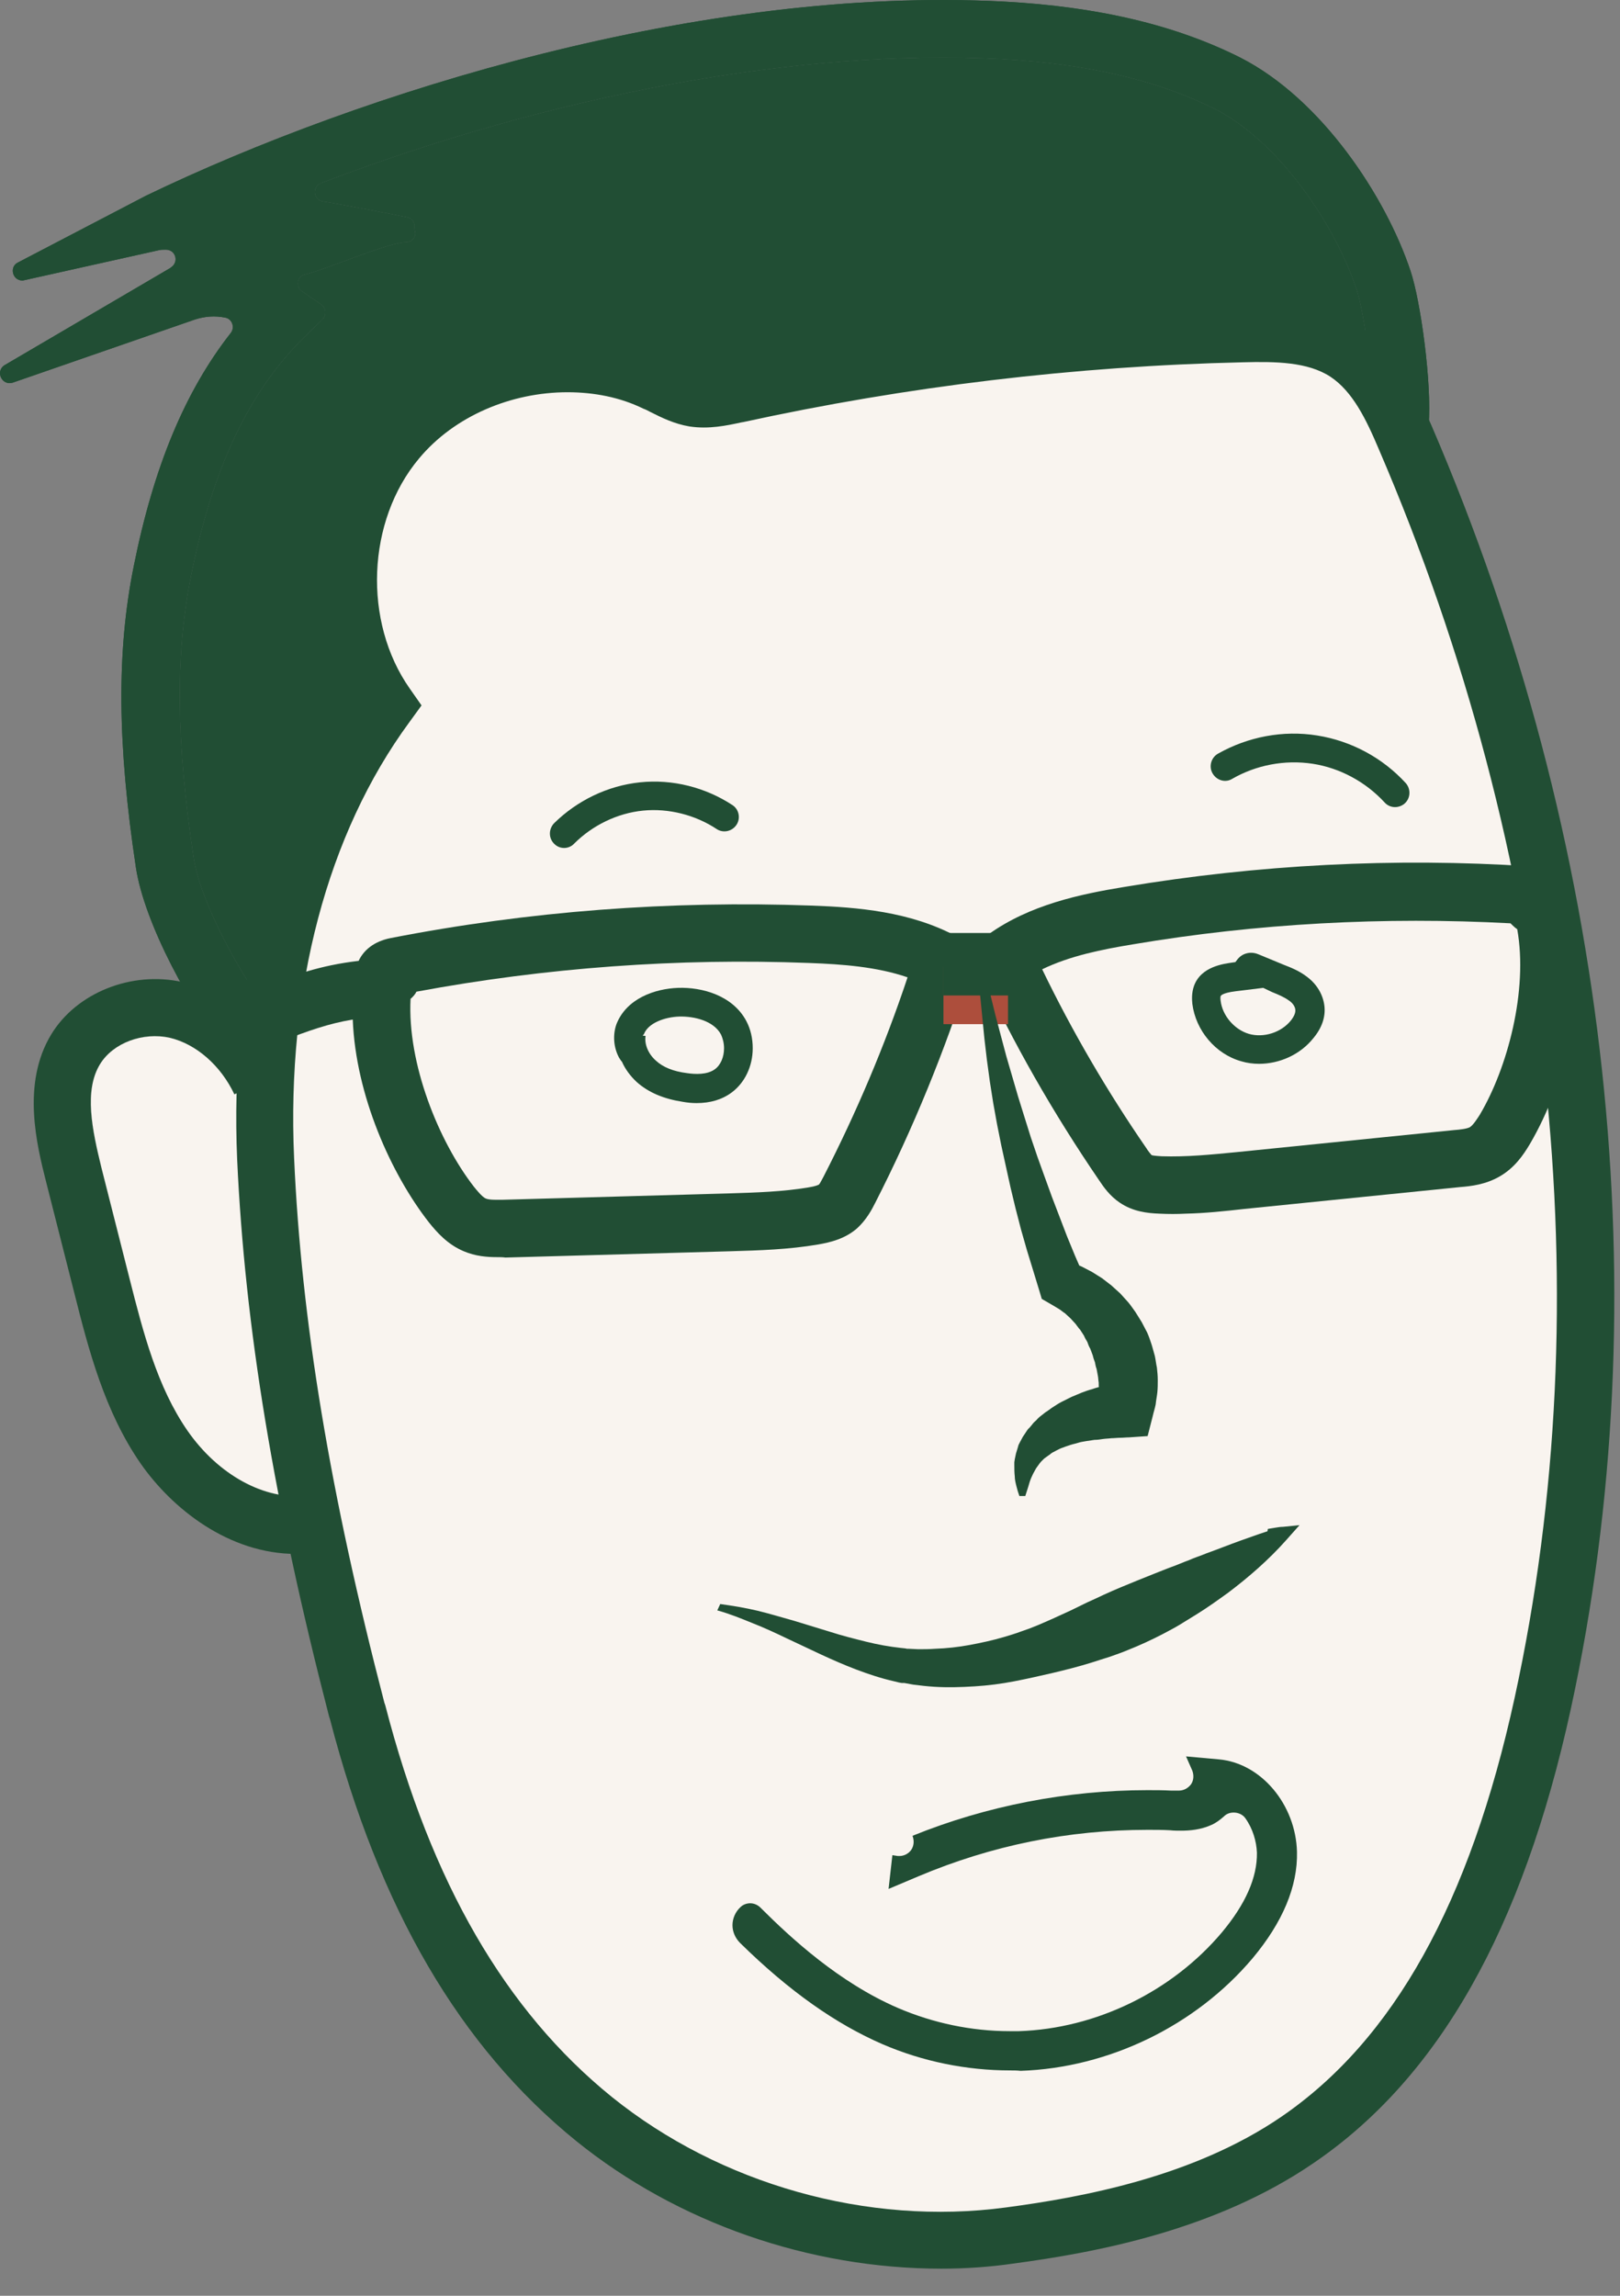 <svg width="48" height="68" viewBox="0 0 48 68" fill="none" xmlns="http://www.w3.org/2000/svg">
<rect x="0" y="0" width="48" height="68" fill="#808080" stroke="none"/>
<path d="M8.781 46.027C6.769 46.027 5.094 44.677 4.169 43.352C3.094 41.802 2.619 39.952 2.206 38.314L1.368 35.014C1.093 33.926 0.631 32.101 1.518 30.639C2.268 29.401 3.906 28.751 5.406 29.089C6.719 29.389 7.869 30.364 8.494 31.701L6.944 32.414C6.544 31.564 5.819 30.926 5.031 30.739C4.231 30.564 3.356 30.889 2.969 31.514C2.481 32.301 2.731 33.464 3.006 34.589L3.844 37.889C4.244 39.464 4.656 41.077 5.556 42.377C6.469 43.69 7.844 44.44 9.081 44.302L9.269 45.99C9.119 46.015 8.944 46.027 8.781 46.027Z" fill="#214E34"/>
<path d="M8.494 31.701L6.944 32.414C6.544 31.564 5.819 30.926 5.031 30.739C4.231 30.564 3.356 30.889 2.969 31.514C2.481 32.301 2.731 33.464 3.006 34.589L3.844 37.889C4.244 39.464 4.656 41.077 5.556 42.377C6.469 43.69 7.844 44.44 9.081 44.302L9.269 45.99L8.494 31.701Z" fill="#214E34"/>
<path d="M8.494 31.701L6.944 32.414C6.544 31.564 5.819 30.926 5.031 30.739C4.231 30.564 3.356 30.889 2.969 31.514C2.481 32.301 2.731 33.464 3.006 34.589L3.844 37.889C4.244 39.464 4.656 41.077 5.556 42.377C6.469 43.69 7.844 44.44 9.081 44.302L9.269 45.99L8.494 31.701Z" fill="#214E34"/>
<path d="M8.494 31.701L6.944 32.414C6.543 31.564 5.818 30.926 5.031 30.739C4.231 30.564 3.356 30.889 2.968 31.514C2.481 32.301 2.731 33.464 3.006 34.589L3.843 37.889C4.243 39.464 4.656 41.077 5.556 42.377C6.468 43.69 7.844 44.44 9.081 44.302L9.269 45.99L8.494 31.701Z" fill="#F9F4EF"/>
<path d="M7.24 31.335C7.115 31.448 6.927 31.435 6.827 31.31C5.665 29.923 4.277 27.348 4.027 25.697C3.477 22.047 3.452 19.285 3.965 16.759C4.552 13.834 5.477 11.597 6.84 9.859C6.965 9.696 6.877 9.446 6.677 9.409C6.365 9.346 6.077 9.371 5.79 9.459L0.377 11.334C0.064 11.434 -0.148 11.009 0.127 10.821L5.052 7.934L5.065 7.921C5.315 7.759 5.202 7.384 4.902 7.396C4.84 7.396 4.777 7.396 4.715 7.409L0.677 8.309C0.364 8.321 0.264 7.896 0.539 7.771L4.327 5.796C10.74 2.708 20.791 -0.417 29.729 0.046C32.541 0.196 34.842 0.746 36.754 1.708C39.179 2.946 41.067 5.846 41.792 8.021C42.092 8.909 42.43 11.359 42.33 12.597C42.317 12.772 42.155 12.884 41.992 12.859L40.88 12.646C40.742 12.621 40.642 12.496 40.654 12.347C40.705 11.421 40.442 9.296 40.192 8.559C39.554 6.646 37.904 4.196 35.992 3.221C34.279 2.371 32.204 1.883 29.629 1.746C23.729 1.433 16.353 2.808 9.515 5.421C9.24 5.521 9.278 5.934 9.578 5.971C10.003 6.034 11.628 6.346 12.053 6.434C12.203 6.459 12.303 6.596 12.278 6.746L12.303 6.921C12.29 7.071 12.165 7.171 12.028 7.171C11.478 7.184 9.59 8.009 9.053 8.121C8.803 8.171 8.74 8.496 8.953 8.634L9.515 9.021C9.665 9.121 9.678 9.334 9.553 9.459L9.065 9.934C7.39 11.559 6.302 13.834 5.652 17.084C5.19 19.41 5.215 21.985 5.74 25.435C5.94 26.722 7.165 29.01 8.127 30.173C8.227 30.285 8.215 30.46 8.102 30.56L7.24 31.335Z" fill="#214E34"/>
<path d="M41.992 12.859L40.88 12.646C40.742 12.621 40.642 12.496 40.654 12.347C40.705 11.421 40.442 9.296 40.192 8.559C39.554 6.646 37.904 4.196 35.992 3.221C34.279 2.371 32.204 1.883 29.629 1.746C23.729 1.433 16.353 2.808 9.515 5.421C9.24 5.521 9.278 5.934 9.578 5.971C10.003 6.034 11.628 6.346 12.053 6.434C12.203 6.459 12.303 6.596 12.278 6.746L12.303 6.921C12.29 7.071 12.165 7.171 12.028 7.171C11.478 7.184 9.59 8.009 9.053 8.121C8.803 8.171 8.74 8.496 8.953 8.634L9.515 9.021C9.665 9.121 9.678 9.334 9.553 9.459L9.065 9.934C7.39 11.559 6.302 13.834 5.652 17.084C5.19 19.41 5.215 21.985 5.74 25.435C5.94 26.722 7.165 29.01 8.127 30.173C8.227 30.285 8.215 30.46 8.102 30.56L41.992 12.859Z" fill="#214E34"/>
<path d="M7.24 31.335C7.115 31.448 6.927 31.435 6.827 31.31C5.665 29.923 4.277 27.348 4.027 25.697C3.477 22.047 3.452 19.285 3.965 16.759C4.552 13.834 5.477 11.597 6.84 9.859C6.965 9.696 6.877 9.446 6.677 9.409C6.365 9.346 6.077 9.371 5.79 9.459L0.377 11.334C0.064 11.434 -0.148 11.009 0.127 10.821L5.052 7.934L5.065 7.921C5.315 7.759 5.202 7.384 4.902 7.396C4.84 7.396 4.777 7.396 4.715 7.409L0.677 8.309C0.364 8.321 0.264 7.896 0.539 7.771L4.327 5.796C10.74 2.708 20.791 -0.417 29.729 0.046C32.541 0.196 34.842 0.746 36.754 1.708C39.179 2.946 41.067 5.846 41.792 8.021C42.092 8.909 42.43 11.359 42.33 12.597C42.317 12.772 42.155 12.884 41.992 12.859L40.88 12.646C40.742 12.621 40.642 12.496 40.654 12.347C40.705 11.421 40.442 9.296 40.192 8.559C39.554 6.646 37.904 4.196 35.992 3.221C34.279 2.371 32.204 1.883 29.629 1.746C23.729 1.433 16.353 2.808 9.515 5.421C9.24 5.521 9.278 5.934 9.578 5.971C10.003 6.034 11.628 6.346 12.053 6.434C12.203 6.459 12.303 6.596 12.278 6.746L12.303 6.921C12.29 7.071 12.165 7.171 12.028 7.171C11.478 7.184 9.59 8.009 9.053 8.121C8.803 8.171 8.74 8.496 8.953 8.634L9.515 9.021C9.665 9.121 9.678 9.334 9.553 9.459L9.065 9.934C7.39 11.559 6.302 13.834 5.652 17.084C5.19 19.41 5.215 21.985 5.74 25.435C5.94 26.722 7.165 29.01 8.127 30.173C8.227 30.285 8.215 30.46 8.102 30.56L7.24 31.335Z" fill="#214E34"/>
<path d="M16.465 10.931C14.733 10.931 12.975 11.66 11.882 12.973C10.267 14.898 10.15 18.006 11.595 20.061L11.96 20.581L11.582 21.101C9.056 24.535 7.793 29.294 8.028 34.523C8.249 39.529 9.134 44.862 10.814 51.312L10.84 51.39C12.259 56.865 14.551 60.806 17.832 63.459C21.178 66.151 25.723 67.439 29.993 66.866C32.337 66.554 35.775 65.93 38.496 64.07C41.959 61.703 44.316 57.477 45.696 51.156C48.378 38.866 46.894 25.198 41.504 12.687C41.113 11.764 40.696 10.905 40.006 10.45C39.303 9.995 38.327 9.982 37.311 10.008C32.129 10.125 26.933 10.749 21.869 11.855H21.855C21.374 11.959 20.827 12.076 20.228 11.985C19.759 11.907 19.369 11.712 19.03 11.543C18.952 11.504 18.887 11.464 18.809 11.438C18.093 11.087 17.285 10.931 16.465 10.931Z" fill="#F9F4EF"/>
<path d="M27.891 67.197C24.003 67.197 20.078 65.847 17.065 63.409C13.627 60.622 11.239 56.546 9.777 50.921L9.752 50.846C8.114 44.521 7.252 39.283 7.027 34.345C6.802 29.17 8.002 24.407 10.427 20.844C8.939 18.269 9.189 14.769 11.114 12.481C13.165 10.031 16.89 9.193 19.79 10.543C19.865 10.581 19.953 10.618 20.028 10.656C20.278 10.781 20.503 10.893 20.703 10.918C20.953 10.956 21.29 10.893 21.628 10.819H21.64C26.603 9.731 31.703 9.131 36.779 9.006C37.979 8.981 39.254 9.006 40.329 9.706C41.391 10.393 41.941 11.518 42.416 12.606C47.729 24.957 49.192 38.458 46.542 50.621C45.117 57.146 42.629 61.547 38.916 64.072C35.991 66.072 32.441 66.722 30.016 67.047C29.328 67.147 28.603 67.197 27.891 67.197ZM16.815 11.618C15.152 11.618 13.465 12.319 12.415 13.581C10.864 15.431 10.752 18.419 12.14 20.394L12.49 20.894L12.127 21.394C9.702 24.694 8.489 29.27 8.714 34.295C8.927 39.108 9.777 44.233 11.389 50.434L11.415 50.508C12.777 55.771 14.977 59.559 18.127 62.109C21.34 64.697 25.703 65.934 29.803 65.384C32.053 65.084 35.353 64.484 37.966 62.697C41.291 60.422 43.554 56.359 44.879 50.283C47.454 38.47 46.029 25.332 40.854 13.306C40.479 12.419 40.079 11.594 39.416 11.156C38.741 10.719 37.804 10.706 36.829 10.731C31.853 10.844 26.866 11.444 22.003 12.506H21.99C21.528 12.606 21.003 12.719 20.428 12.631C19.978 12.556 19.602 12.369 19.277 12.206C19.203 12.169 19.14 12.131 19.065 12.106C18.378 11.768 17.602 11.618 16.815 11.618Z" fill="#214E34"/>
<path d="M29.929 61.325C28.641 61.325 27.341 61.062 26.153 60.55C24.766 59.95 23.378 58.974 21.928 57.549C21.791 57.412 21.703 57.224 21.703 57.024C21.703 56.824 21.791 56.624 21.941 56.487C22.016 56.412 22.128 56.374 22.228 56.374C22.341 56.374 22.453 56.424 22.528 56.499C23.441 57.412 24.866 58.724 26.603 59.474C27.654 59.925 28.791 60.162 29.916 60.162C30.004 60.162 30.104 60.162 30.191 60.162C32.479 60.087 34.729 58.987 36.204 57.237C36.904 56.399 37.254 55.612 37.242 54.874C37.229 54.537 37.117 54.162 36.904 53.862C36.829 53.749 36.692 53.687 36.554 53.687C36.442 53.687 36.342 53.724 36.267 53.799C36.154 53.899 36.041 53.987 35.904 54.049C35.579 54.199 35.242 54.224 34.992 54.224C34.879 54.224 34.779 54.224 34.679 54.212C34.454 54.199 34.229 54.199 34.004 54.199C31.654 54.199 29.379 54.662 27.216 55.574L26.328 55.949L26.441 54.949L26.603 54.974C26.616 54.974 26.641 54.974 26.653 54.974C26.791 54.974 26.928 54.899 27.003 54.787C27.078 54.674 27.091 54.524 27.041 54.387V54.374C29.229 53.487 31.629 53.024 33.991 53.024C34.229 53.024 34.466 53.024 34.704 53.037H34.742C34.804 53.037 34.867 53.037 34.929 53.037C35.079 53.037 35.204 52.962 35.291 52.849C35.367 52.737 35.379 52.587 35.329 52.449L35.142 52.024L36.117 52.112C37.367 52.224 38.392 53.449 38.429 54.849C38.454 55.874 38.004 56.937 37.117 57.999C35.429 60 32.854 61.25 30.241 61.337C30.141 61.325 30.029 61.325 29.929 61.325Z" fill="#214E34"/>
<path d="M14.727 37.236C14.44 37.236 14.09 37.211 13.74 37.061C13.265 36.861 12.952 36.511 12.702 36.198C11.59 34.773 10.54 32.448 10.452 30.198C9.715 30.323 9.165 30.523 8.277 30.86L8.102 30.923L7.502 29.335L7.677 29.273C8.727 28.873 9.465 28.598 10.627 28.46C10.765 28.16 11.065 27.885 11.577 27.785C15.678 26.985 19.865 26.672 24.041 26.823C25.403 26.872 26.966 26.997 28.341 27.735L28.966 28.073L28.753 28.748C28.003 31.11 27.053 33.435 25.928 35.636C25.828 35.836 25.666 36.136 25.391 36.386C25.028 36.698 24.603 36.798 24.241 36.861C23.366 37.011 22.503 37.036 21.665 37.061L14.977 37.248C14.89 37.236 14.815 37.236 14.727 37.236ZM12.165 29.585C12.065 31.51 13.002 33.81 14.04 35.148C14.102 35.223 14.277 35.448 14.39 35.498C14.502 35.548 14.727 35.536 14.915 35.536L21.603 35.348C22.415 35.323 23.191 35.298 23.941 35.173C24.178 35.136 24.241 35.098 24.265 35.086C24.303 35.048 24.366 34.91 24.403 34.848C25.378 32.948 26.216 30.973 26.891 28.948C25.978 28.635 24.966 28.56 23.978 28.523C20.09 28.373 16.177 28.66 12.34 29.373C12.302 29.448 12.24 29.523 12.165 29.585Z" fill="#214E34"/>
<path d="M35.13 35.948C34.88 35.961 34.617 35.961 34.355 35.948C33.992 35.935 33.567 35.886 33.18 35.623C32.88 35.423 32.692 35.148 32.567 34.961C31.217 32.985 30.017 30.898 29.017 28.723L28.717 28.085L29.292 27.672C30.517 26.797 32.005 26.485 33.305 26.272C37.267 25.61 41.318 25.397 45.33 25.66C46.043 25.71 46.38 26.11 46.48 26.51C47.23 28.973 46.405 32.06 45.33 33.885C45.13 34.223 44.868 34.598 44.43 34.848C44.018 35.086 43.58 35.136 43.268 35.16L36.855 35.81C36.292 35.873 35.717 35.935 35.13 35.948ZM30.879 28.71C31.767 30.548 32.805 32.323 33.967 34.01C34.005 34.073 34.092 34.185 34.117 34.21C34.13 34.223 34.205 34.235 34.417 34.248C35.155 34.273 35.892 34.198 36.667 34.123L43.08 33.473C43.255 33.46 43.468 33.435 43.555 33.385C43.655 33.323 43.793 33.098 43.843 33.023C44.668 31.635 45.28 29.335 44.955 27.523C44.88 27.473 44.818 27.41 44.755 27.348C41.018 27.148 37.255 27.348 33.555 27.973C32.654 28.122 31.704 28.31 30.879 28.71ZM45.893 26.21L45.905 26.66L46.243 26.56C46.218 26.485 46.193 26.41 46.143 26.347C46.118 26.31 46.093 26.272 46.055 26.235C46.005 26.21 45.955 26.21 45.893 26.21Z" fill="#214E34"/>
<path d="M29.867 28.635H27.954V30.335H29.867V28.635Z" fill="#AD4E3C"/>
<path d="M30.329 27.635H27.954V29.485H30.329V27.635Z" fill="#214E34"/>
<path d="M20.64 32.673C20.503 32.673 20.366 32.66 20.228 32.635C19.665 32.548 19.215 32.36 18.865 32.048C18.678 31.873 18.528 31.673 18.428 31.448C18.39 31.41 18.365 31.36 18.34 31.323C18.178 31.023 18.153 30.648 18.265 30.335C18.565 29.573 19.403 29.285 20.09 29.26C20.803 29.235 21.715 29.485 22.116 30.248C22.241 30.485 22.303 30.76 22.303 31.048C22.303 31.585 22.066 32.073 21.678 32.36C21.39 32.573 21.041 32.673 20.64 32.673ZM19.04 30.673L19.128 30.685C19.09 30.923 19.203 31.21 19.428 31.41C19.64 31.61 19.953 31.735 20.353 31.785C20.603 31.823 20.953 31.835 21.178 31.673C21.353 31.548 21.453 31.31 21.453 31.048C21.453 30.898 21.416 30.76 21.366 30.648C21.153 30.235 20.566 30.098 20.128 30.11C19.703 30.123 19.203 30.298 19.078 30.635C19.053 30.66 19.053 30.66 19.04 30.673Z" fill="#214E34"/>
<path d="M37.304 31.51C37.129 31.51 36.941 31.485 36.779 31.435C36.016 31.223 35.429 30.523 35.329 29.735C35.316 29.61 35.304 29.41 35.379 29.198C35.591 28.622 36.266 28.547 36.516 28.51L36.604 28.497L36.641 28.448C36.679 28.398 36.754 28.297 36.904 28.247C37.091 28.185 37.241 28.247 37.304 28.273L38.029 28.573C38.254 28.66 38.504 28.76 38.729 28.935C39.029 29.16 39.204 29.473 39.242 29.798C39.279 30.123 39.166 30.448 38.916 30.748C38.529 31.235 37.916 31.51 37.304 31.51ZM37.429 29.26L36.616 29.36C36.204 29.41 36.166 29.498 36.166 29.51C36.166 29.51 36.154 29.548 36.166 29.635C36.216 30.085 36.579 30.498 37.004 30.623C37.441 30.748 37.954 30.585 38.242 30.235C38.342 30.11 38.392 29.998 38.379 29.898C38.367 29.81 38.304 29.71 38.191 29.635C38.054 29.535 37.879 29.46 37.691 29.385L37.429 29.26Z" fill="#214E34"/>
<path d="M16.453 25.022C16.253 24.86 16.241 24.572 16.416 24.385C17.103 23.71 18.003 23.272 18.966 23.172C19.928 23.072 20.903 23.322 21.703 23.847C21.916 23.985 21.953 24.285 21.791 24.472C21.653 24.635 21.416 24.672 21.241 24.56C20.603 24.135 19.803 23.935 19.053 24.01C18.291 24.085 17.553 24.447 17.015 24.985C16.866 25.147 16.616 25.16 16.453 25.022Z" fill="#214E34"/>
<path d="M41.592 23.822C41.417 23.947 41.179 23.935 41.029 23.772C40.467 23.16 39.704 22.747 38.892 22.622C38.066 22.497 37.216 22.66 36.504 23.072C36.316 23.185 36.079 23.122 35.954 22.947C35.804 22.747 35.866 22.447 36.091 22.322C36.979 21.822 38.017 21.622 39.029 21.785C40.042 21.947 40.967 22.447 41.654 23.197C41.817 23.385 41.792 23.672 41.592 23.822Z" fill="#214E34"/>
<path d="M29.067 28.21L29.204 28.835L29.342 29.448L29.492 30.06L29.654 30.673L29.817 31.285L29.992 31.885L30.167 32.485L30.354 33.085L30.542 33.685L30.742 34.273L30.954 34.861C31.029 35.06 31.092 35.248 31.167 35.448L31.392 36.036L31.617 36.623L31.854 37.198L32.104 37.773L31.717 37.373L32.042 37.511L32.354 37.673L32.654 37.861L32.929 38.073C33.017 38.148 33.104 38.236 33.192 38.311L33.429 38.573C33.504 38.661 33.567 38.761 33.642 38.861C33.704 38.961 33.767 39.061 33.829 39.161C33.879 39.261 33.942 39.373 33.992 39.473C34.042 39.586 34.079 39.698 34.117 39.811C34.154 39.923 34.179 40.036 34.217 40.161C34.242 40.273 34.254 40.398 34.279 40.511C34.292 40.636 34.304 40.748 34.304 40.873C34.304 40.998 34.304 41.111 34.292 41.236C34.279 41.361 34.254 41.473 34.242 41.598C34.217 41.723 34.179 41.836 34.154 41.949L34.004 42.536L33.454 42.574C33.367 42.574 33.279 42.586 33.192 42.586C33.104 42.586 33.017 42.599 32.929 42.599C32.842 42.611 32.754 42.611 32.679 42.623C32.592 42.636 32.517 42.648 32.429 42.648C32.342 42.661 32.267 42.673 32.179 42.686C32.104 42.699 32.017 42.711 31.942 42.736C31.867 42.761 31.792 42.773 31.717 42.798C31.679 42.811 31.642 42.824 31.604 42.836C31.567 42.849 31.529 42.861 31.504 42.873C31.467 42.886 31.429 42.898 31.404 42.911L31.304 42.961C31.242 42.998 31.167 43.023 31.117 43.074L31.029 43.136L30.942 43.199C30.929 43.211 30.917 43.224 30.904 43.236L30.867 43.273C30.842 43.298 30.817 43.324 30.792 43.361L30.729 43.449L30.692 43.499C30.692 43.499 30.692 43.511 30.692 43.499V43.511L30.679 43.524L30.667 43.549C30.629 43.611 30.592 43.686 30.554 43.774C30.517 43.861 30.492 43.949 30.467 44.036L30.379 44.311H30.204C30.167 44.211 30.142 44.124 30.117 44.024C30.092 43.924 30.067 43.824 30.067 43.724C30.054 43.611 30.054 43.511 30.054 43.386V43.349V43.336V43.324C30.054 43.311 30.054 43.311 30.054 43.311L30.067 43.224L30.104 43.048C30.117 42.998 30.142 42.936 30.154 42.886L30.179 42.798C30.192 42.773 30.204 42.748 30.217 42.724L30.304 42.561C30.342 42.511 30.367 42.461 30.404 42.411L30.454 42.336L30.517 42.273C30.554 42.224 30.592 42.186 30.629 42.136C30.667 42.099 30.717 42.061 30.754 42.011C30.792 41.974 30.842 41.936 30.892 41.898C30.942 41.861 30.979 41.823 31.029 41.798C31.079 41.761 31.117 41.736 31.167 41.698C31.267 41.636 31.354 41.573 31.454 41.523C31.554 41.473 31.654 41.423 31.754 41.373C31.854 41.336 31.954 41.286 32.054 41.248C32.154 41.211 32.254 41.173 32.354 41.148C32.454 41.111 32.554 41.086 32.654 41.061C32.854 40.998 33.054 40.961 33.254 40.923L32.554 41.548C32.554 41.486 32.567 41.411 32.567 41.348C32.567 41.286 32.567 41.211 32.567 41.148C32.554 41.086 32.554 41.011 32.554 40.948C32.542 40.886 32.542 40.811 32.529 40.748C32.517 40.686 32.504 40.611 32.492 40.548C32.467 40.486 32.454 40.411 32.442 40.348C32.417 40.286 32.392 40.211 32.379 40.148C32.354 40.086 32.329 40.011 32.304 39.948C32.267 39.886 32.242 39.823 32.217 39.748C32.179 39.686 32.142 39.623 32.117 39.561L32.004 39.386C31.954 39.336 31.917 39.273 31.867 39.211L31.717 39.048L31.554 38.898C31.492 38.861 31.442 38.811 31.379 38.773L31.192 38.661L30.867 38.473L30.804 38.261L30.617 37.648L30.429 37.036L30.254 36.423L30.092 35.798C30.042 35.586 29.992 35.386 29.942 35.173L29.804 34.548L29.667 33.923L29.542 33.298L29.429 32.673L29.329 32.035L29.242 31.398L29.167 30.76L29.104 30.123L29.042 29.485L28.992 28.848L28.954 28.21H29.067Z" fill="#214E34"/>
<path d="M21.34 47.511C21.703 47.561 22.09 47.624 22.453 47.711C22.816 47.799 23.178 47.911 23.541 48.011L24.603 48.336C24.953 48.449 25.303 48.536 25.653 48.624C26.003 48.711 26.353 48.774 26.691 48.811L26.816 48.824L26.878 48.836H26.891C26.891 48.836 26.866 48.836 26.878 48.836H26.891H26.928L27.203 48.849C27.378 48.849 27.528 48.849 27.703 48.836C28.053 48.824 28.391 48.786 28.728 48.724C29.066 48.661 29.416 48.586 29.753 48.486C29.916 48.436 30.091 48.386 30.253 48.324L30.503 48.236L30.753 48.136C31.079 47.999 31.404 47.849 31.729 47.699L32.216 47.461C32.391 47.386 32.541 47.311 32.704 47.236C33.029 47.086 33.366 46.949 33.704 46.811C33.866 46.749 34.041 46.674 34.204 46.611C34.366 46.549 34.541 46.474 34.716 46.411C34.891 46.349 35.054 46.274 35.229 46.211C35.391 46.136 35.566 46.086 35.741 46.011C36.091 45.886 36.429 45.749 36.779 45.624C37.129 45.499 37.479 45.374 37.854 45.261L37.941 45.649C37.879 45.624 37.804 45.586 37.742 45.549C37.679 45.511 37.604 45.486 37.541 45.449L37.566 45.286C37.642 45.274 37.717 45.261 37.791 45.249C37.867 45.236 37.941 45.224 38.017 45.224L38.504 45.174L38.104 45.624C37.592 46.199 37.004 46.711 36.391 47.174C36.079 47.399 35.766 47.624 35.441 47.824C35.279 47.924 35.116 48.024 34.954 48.124C34.791 48.224 34.616 48.311 34.454 48.399C34.116 48.574 33.766 48.736 33.416 48.874C33.241 48.949 33.054 49.011 32.879 49.074L32.604 49.161L32.329 49.249C31.966 49.361 31.579 49.461 31.204 49.549C30.828 49.636 30.441 49.724 30.053 49.799C29.666 49.874 29.278 49.924 28.878 49.949C28.478 49.974 28.078 49.986 27.678 49.961C27.478 49.949 27.266 49.924 27.066 49.899L26.791 49.849H26.753H26.741H26.728H26.716L26.641 49.836L26.491 49.799C26.103 49.711 25.728 49.586 25.366 49.449C24.641 49.174 23.978 48.836 23.303 48.524C22.965 48.361 22.64 48.211 22.291 48.074C21.953 47.936 21.616 47.799 21.253 47.699L21.34 47.511Z" fill="#214E34"/>
</svg>
